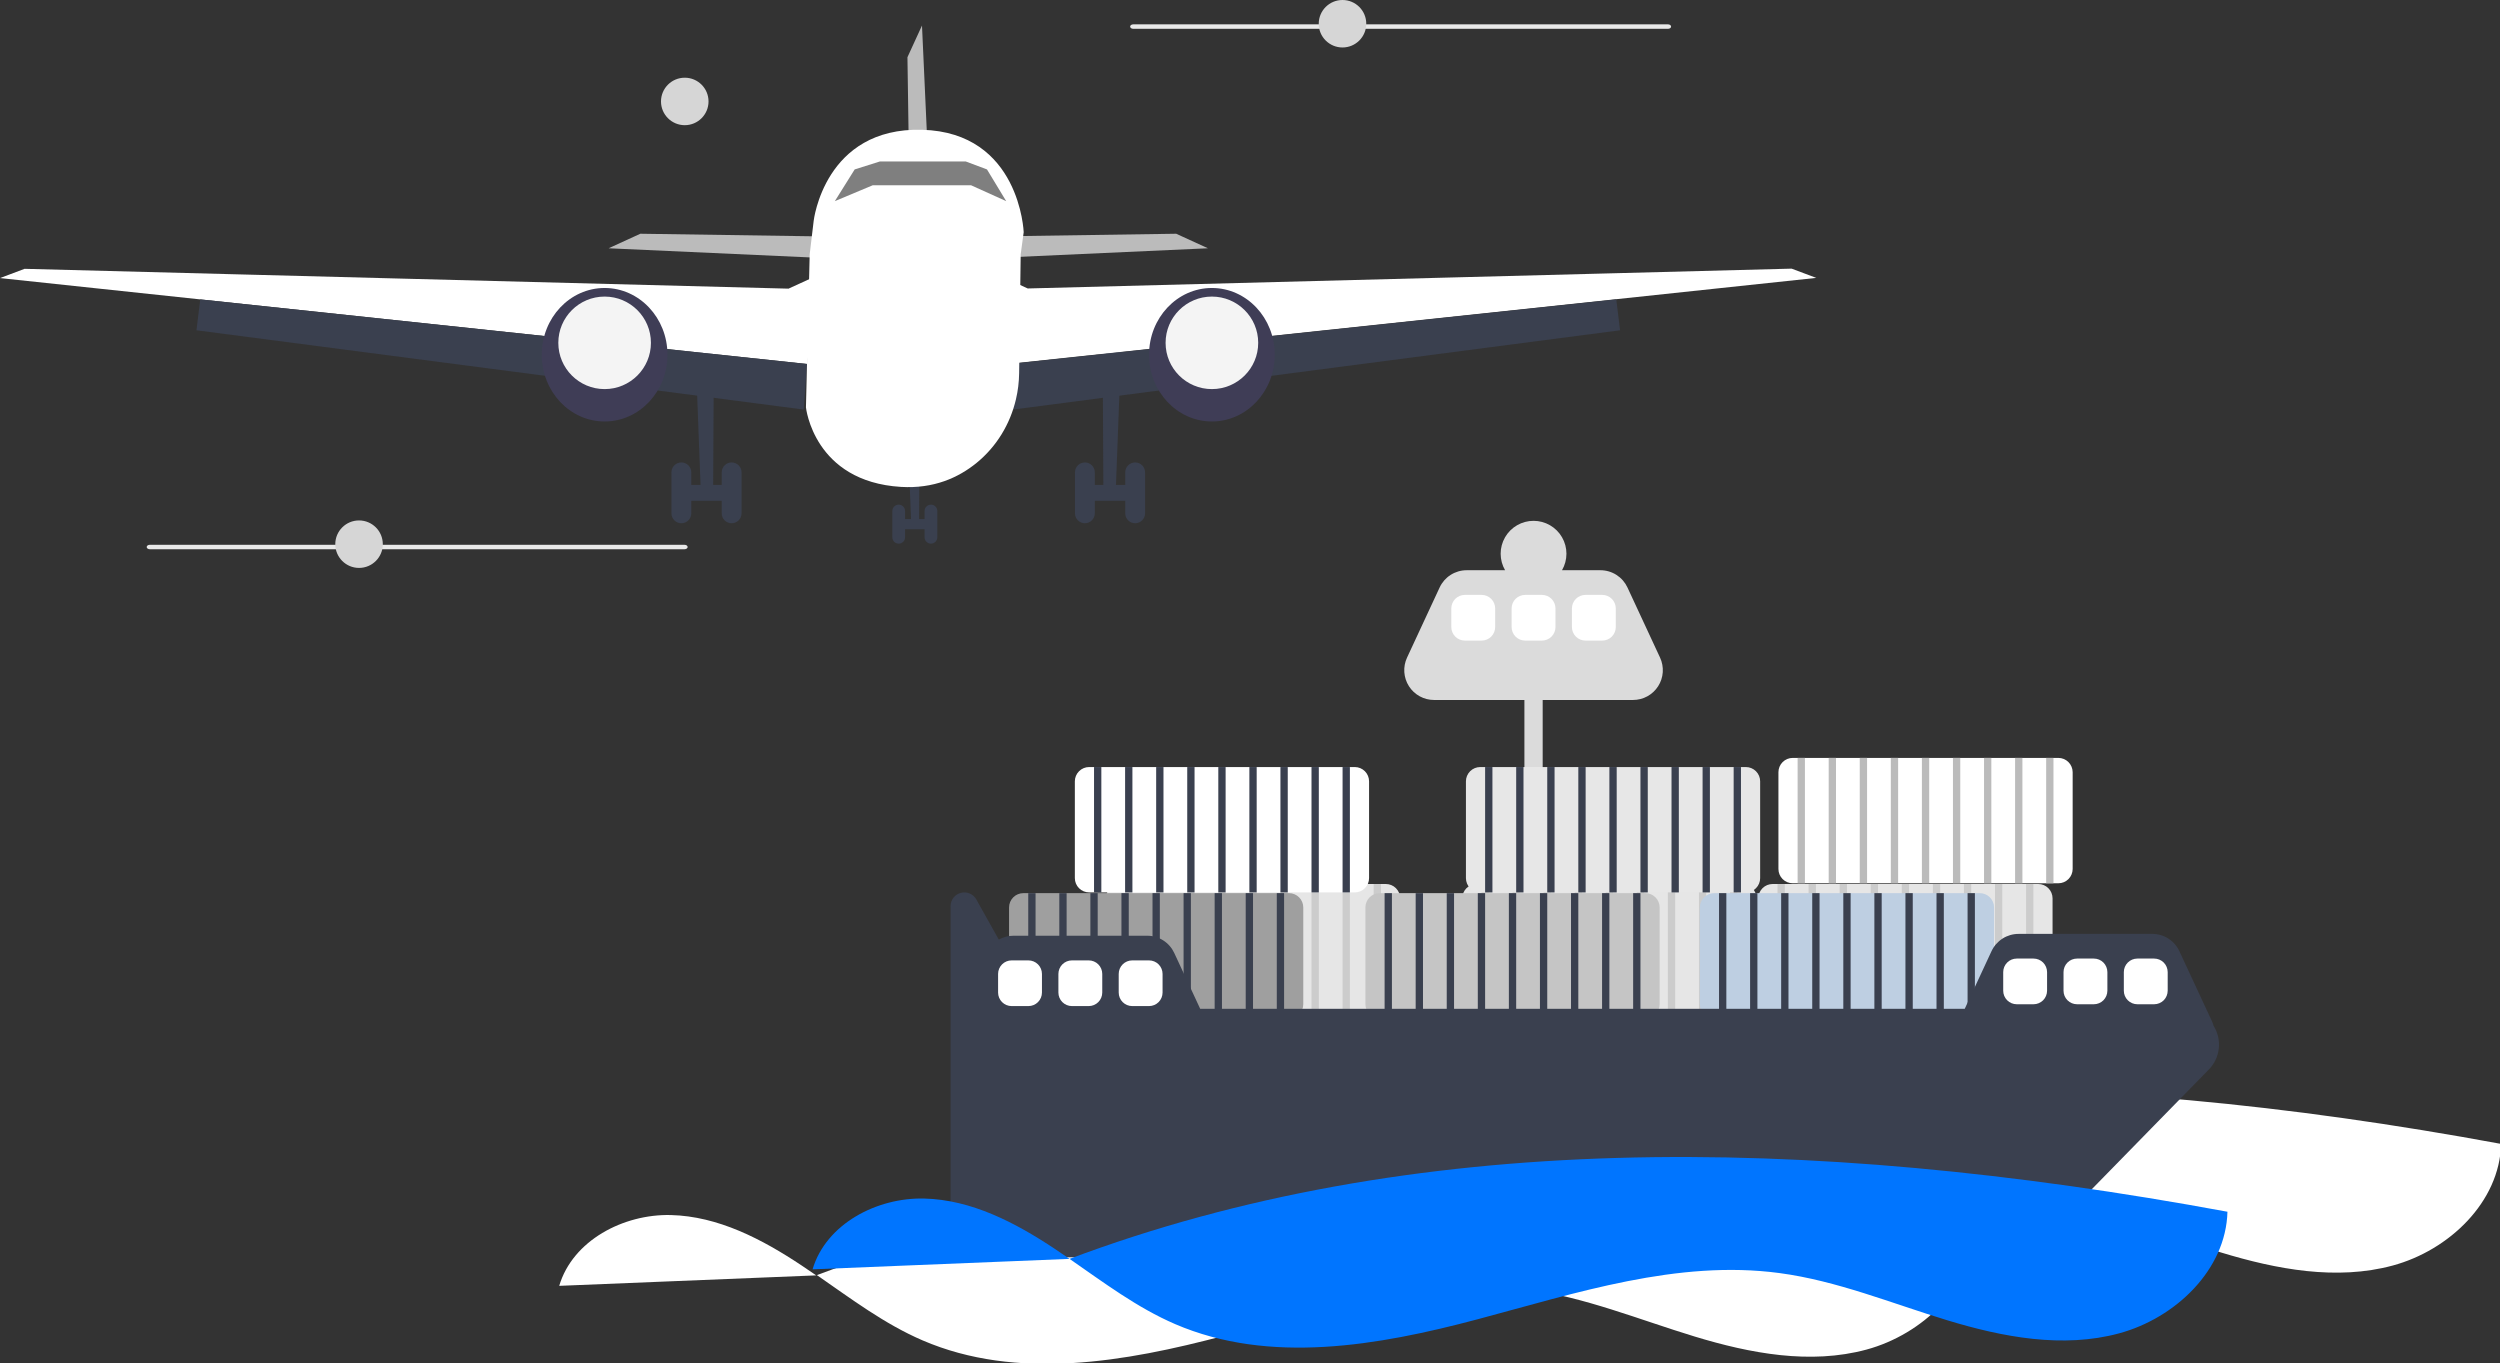 <svg width="1368" height="746" viewBox="0 0 1368 746" fill="none" xmlns="http://www.w3.org/2000/svg">
<rect x="0" y="0" width="1368" height="746" fill="#333333" stroke="none"/>
<g clip-path="url(#clip0_81_666)">
<path d="M496.644 234.852L498.501 284.031H493.979V289.598H506.618V284.031H502.932L503.195 234.852H496.644Z" fill="#3A404F"/>
<path d="M491.767 276.144C493.691 276.144 495.251 277.702 495.251 279.623V294.006C495.251 295.928 493.691 297.485 491.767 297.485C489.844 297.485 488.284 295.928 488.284 294.006V279.623C488.284 277.702 489.844 276.144 491.767 276.144Z" fill="#3A404F"/>
<path d="M509.416 276.144C511.34 276.144 512.899 277.702 512.899 279.623V294.006C512.899 295.928 511.34 297.485 509.416 297.485C507.492 297.485 505.933 295.928 505.933 294.006V279.623C505.933 277.702 507.492 276.144 509.416 276.144Z" fill="#3A404F"/>
<path d="M735 651.741C753.7 664.667 771.95 678.463 792.787 687.436C844.381 709.656 903.774 699.293 958.062 684.851C1012.35 670.409 1067.76 652.059 1123.45 659.503C1155.02 663.724 1184.83 676.077 1215.3 685.344C1245.78 694.612 1278.57 700.818 1309.32 692.497C1340.07 684.176 1367.8 657.791 1368.61 625.947C1136.47 583.028 921.26 581.754 735 651.741Z" fill="white"/>
<path d="M447 697.741C465.7 710.667 483.95 724.463 504.787 733.436C556.381 755.656 615.774 745.293 670.062 730.851C724.349 716.409 779.765 698.059 835.445 705.503C867.018 709.724 896.827 722.077 927.303 731.344C957.779 740.612 990.57 746.818 1021.32 738.497C1052.07 730.176 1079.8 703.791 1080.61 671.947C848.473 629.028 633.26 627.754 447 697.741Z" fill="white"/>
<path d="M655.049 618.873C629.143 618.253 601.372 632.768 594 657.611L734.624 651.886C731.965 650.048 729.293 648.232 726.61 646.44C705.034 632.089 680.955 619.493 655.049 618.873Z" fill="white"/>
<path d="M367.049 664.873C341.143 664.253 313.372 678.768 306 703.611L446.624 697.886C443.965 696.048 441.293 694.232 438.61 692.44C417.034 678.089 392.955 665.493 367.049 664.873Z" fill="white"/>
<path d="M758.336 483.728H612.976C610.903 483.729 608.914 484.553 607.448 486.019C605.982 487.486 605.158 489.474 605.156 491.547V544.507C605.158 546.581 605.982 548.569 607.448 550.036C608.914 551.502 610.903 552.326 612.976 552.327H758.336C760.41 552.326 762.398 551.502 763.864 550.036C765.331 548.569 766.155 546.581 766.156 544.507V491.547C766.155 489.474 765.331 487.486 763.864 486.019C762.398 484.553 760.41 483.729 758.336 483.728Z" fill="#E6E6E6"/>
<path d="M619.656 483.728H615.656V552.328H619.656V483.728Z" fill="#CCCCCC"/>
<path d="M636.656 483.728H632.656V552.328H636.656V483.728Z" fill="#CCCCCC"/>
<path d="M653.656 483.728H649.656V552.328H653.656V483.728Z" fill="#CCCCCC"/>
<path d="M670.656 483.728H666.656V552.328H670.656V483.728Z" fill="#CCCCCC"/>
<path d="M687.656 483.728H683.656V552.328H687.656V483.728Z" fill="#CCCCCC"/>
<path d="M704.656 483.728H700.656V552.328H704.656V483.728Z" fill="#CCCCCC"/>
<path d="M721.656 483.728H717.656V552.328H721.656V483.728Z" fill="#CCCCCC"/>
<path d="M738.656 483.728H734.656V552.328H738.656V483.728Z" fill="#CCCCCC"/>
<path d="M755.656 483.728H751.656V552.328H755.656V483.728Z" fill="#CCCCCC"/>
<path d="M908.386 359.855L890.54 321.459C889.23 318.642 887.143 316.257 884.524 314.586C881.905 312.916 878.863 312.028 875.757 312.028H854.729C856.315 309.292 857.152 306.187 857.156 303.024C857.161 299.862 856.332 296.754 854.753 294.014C853.174 291.274 850.901 288.998 848.163 287.416C845.425 285.833 842.319 285 839.156 285C835.994 285 832.887 285.833 830.149 287.416C827.411 288.998 825.139 291.274 823.56 294.014C821.981 296.754 821.152 299.862 821.156 303.024C821.161 306.187 821.998 309.292 823.584 312.028H802.556C799.45 312.028 796.408 312.916 793.789 314.586C791.17 316.257 789.083 318.642 787.773 321.459L769.927 359.855C768.772 362.339 768.262 365.074 768.444 367.807C768.626 370.541 769.493 373.184 770.967 375.494C772.44 377.803 774.471 379.704 776.874 381.021C779.276 382.338 781.971 383.028 784.71 383.028H834.156V569.028H844.156V383.028H893.603C896.342 383.028 899.037 382.338 901.439 381.021C903.841 379.704 905.873 377.803 907.346 375.494C908.819 373.184 909.687 370.541 909.869 367.807C910.05 365.074 909.54 362.339 908.386 359.855Z" fill="#DBDBDB"/>
<path d="M1115.34 483.728H969.976C967.903 483.729 965.914 484.553 964.448 486.019C962.982 487.486 962.158 489.474 962.156 491.547V544.507C962.158 546.581 962.982 548.569 964.448 550.036C965.914 551.502 967.903 552.326 969.976 552.327H1115.34C1117.41 552.326 1119.4 551.502 1120.86 550.036C1122.33 548.569 1123.15 546.581 1123.16 544.507V491.547C1123.15 489.474 1122.33 487.486 1120.86 486.019C1119.4 484.553 1117.41 483.729 1115.34 483.728Z" fill="#E6E6E6"/>
<path d="M976.656 483.728H972.656V552.328H976.656V483.728Z" fill="#CCCCCC"/>
<path d="M993.656 483.728H989.656V552.328H993.656V483.728Z" fill="#CCCCCC"/>
<path d="M1010.66 483.728H1006.66V552.328H1010.66V483.728Z" fill="#CCCCCC"/>
<path d="M1027.66 483.728H1023.66V552.328H1027.66V483.728Z" fill="#CCCCCC"/>
<path d="M1044.66 483.728H1040.66V552.328H1044.66V483.728Z" fill="#CCCCCC"/>
<path d="M1061.66 483.728H1057.66V552.328H1061.66V483.728Z" fill="#CCCCCC"/>
<path d="M1078.66 483.728H1074.66V552.328H1078.66V483.728Z" fill="#CCCCCC"/>
<path d="M1095.66 483.728H1091.66V552.328H1095.66V483.728Z" fill="#CCCCCC"/>
<path d="M1112.66 483.728H1108.66V552.328H1112.66V483.728Z" fill="#CCCCCC"/>
<path d="M953.336 483.728H807.976C805.903 483.729 803.914 484.553 802.448 486.019C800.982 487.486 800.158 489.474 800.156 491.547V544.507C800.158 546.581 800.982 548.569 802.448 550.036C803.914 551.502 805.903 552.326 807.976 552.327H953.336C955.41 552.326 957.398 551.502 958.864 550.036C960.331 548.569 961.155 546.581 961.156 544.507V491.547C961.155 489.474 960.331 487.486 958.864 486.019C957.398 484.553 955.41 483.729 953.336 483.728Z" fill="#E6E6E6"/>
<path d="M814.656 483.728H810.656V552.328H814.656V483.728Z" fill="#CCCCCC"/>
<path d="M831.656 483.728H827.656V552.328H831.656V483.728Z" fill="#CCCCCC"/>
<path d="M848.656 483.728H844.656V552.328H848.656V483.728Z" fill="#CCCCCC"/>
<path d="M865.656 483.728H861.656V552.328H865.656V483.728Z" fill="#CCCCCC"/>
<path d="M882.656 483.728H878.656V552.328H882.656V483.728Z" fill="#CCCCCC"/>
<path d="M899.656 483.728H895.656V552.328H899.656V483.728Z" fill="#CCCCCC"/>
<path d="M916.656 483.728H912.656V552.328H916.656V483.728Z" fill="#CCCCCC"/>
<path d="M933.656 483.728H929.656V552.328H933.656V483.728Z" fill="#CCCCCC"/>
<path d="M950.656 483.728H946.656V552.328H950.656V483.728Z" fill="#CCCCCC"/>
<path d="M1126.34 414.728H980.976C978.903 414.729 976.914 415.554 975.448 417.02C973.982 418.486 973.158 420.474 973.156 422.548V475.508C973.158 477.582 973.982 479.57 975.448 481.036C976.914 482.502 978.903 483.327 980.976 483.328H1126.34C1128.41 483.327 1130.4 482.502 1131.86 481.036C1133.33 479.57 1134.15 477.582 1134.16 475.508V422.548C1134.15 420.474 1133.33 418.486 1131.86 417.02C1130.4 415.554 1128.41 414.729 1126.34 414.728Z" fill="white"/>
<path d="M987.656 414.728H983.656V483.328H987.656V414.728Z" fill="#BBBBBB"/>
<path d="M1004.66 414.728H1000.66V483.328H1004.66V414.728Z" fill="#BBBBBB"/>
<path d="M1021.66 414.728H1017.66V483.328H1021.66V414.728Z" fill="#BBBBBB"/>
<path d="M1038.66 414.728H1034.66V483.328H1038.66V414.728Z" fill="#BBBBBB"/>
<path d="M1055.66 414.728H1051.66V483.328H1055.66V414.728Z" fill="#BBBBBB"/>
<path d="M1072.66 414.728H1068.66V483.328H1072.66V414.728Z" fill="#BBBBBB"/>
<path d="M1089.66 414.728H1085.66V483.328H1089.66V414.728Z" fill="#BBBBBB"/>
<path d="M1106.66 414.728H1102.66V483.328H1106.66V414.728Z" fill="#BBBBBB"/>
<path d="M1123.66 414.728H1119.66V483.328H1123.66V414.728Z" fill="#BBBBBB"/>
<path d="M1083.34 488.728H937.976C935.903 488.729 933.914 489.553 932.448 491.019C930.982 492.486 930.158 494.474 930.156 496.547V549.507C930.158 551.581 930.982 553.569 932.448 555.036C933.914 556.502 935.903 557.326 937.976 557.327H1083.34C1085.41 557.326 1087.4 556.502 1088.86 555.036C1090.33 553.569 1091.15 551.581 1091.16 549.507V496.547C1091.15 494.474 1090.33 492.486 1088.86 491.019C1087.4 489.553 1085.41 488.729 1083.34 488.728Z" fill="#BECFE2"/>
<path d="M944.656 488.728H940.656V557.328H944.656V488.728Z" fill="#3A404F"/>
<path d="M961.656 488.728H957.656V557.328H961.656V488.728Z" fill="#3A404F"/>
<path d="M978.656 488.728H974.656V557.328H978.656V488.728Z" fill="#3A404F"/>
<path d="M995.656 488.728H991.656V557.328H995.656V488.728Z" fill="#3A404F"/>
<path d="M1012.66 488.728H1008.66V557.328H1012.66V488.728Z" fill="#3A404F"/>
<path d="M1029.66 488.728H1025.66V557.328H1029.66V488.728Z" fill="#3A404F"/>
<path d="M1046.66 488.728H1042.66V557.328H1046.66V488.728Z" fill="#3A404F"/>
<path d="M1063.66 488.728H1059.66V557.328H1063.66V488.728Z" fill="#3A404F"/>
<path d="M1080.66 488.728H1076.66V557.328H1080.66V488.728Z" fill="#3A404F"/>
<path d="M900.336 488.728H754.976C752.903 488.729 750.914 489.553 749.448 491.019C747.982 492.486 747.158 494.474 747.156 496.547V549.507C747.158 551.581 747.982 553.569 749.448 555.036C750.914 556.502 752.903 557.326 754.976 557.327H900.336C902.41 557.326 904.398 556.502 905.864 555.036C907.331 553.569 908.155 551.581 908.156 549.507V496.547C908.155 494.474 907.331 492.486 905.864 491.019C904.398 489.553 902.41 488.729 900.336 488.728Z" fill="#C5C5C5"/>
<path d="M761.656 488.728H757.656V557.328H761.656V488.728Z" fill="#3A404F"/>
<path d="M778.656 488.728H774.656V557.328H778.656V488.728Z" fill="#3A404F"/>
<path d="M795.656 488.728H791.656V557.328H795.656V488.728Z" fill="#3A404F"/>
<path d="M812.656 488.728H808.656V557.328H812.656V488.728Z" fill="#3A404F"/>
<path d="M829.656 488.728H825.656V557.328H829.656V488.728Z" fill="#3A404F"/>
<path d="M846.656 488.728H842.656V557.328H846.656V488.728Z" fill="#3A404F"/>
<path d="M863.656 488.728H859.656V557.328H863.656V488.728Z" fill="#3A404F"/>
<path d="M880.656 488.728H876.656V557.328H880.656V488.728Z" fill="#3A404F"/>
<path d="M897.656 488.728H893.656V557.328H897.656V488.728Z" fill="#3A404F"/>
<path d="M955.336 419.728H809.976C807.903 419.729 805.914 420.554 804.448 422.02C802.982 423.486 802.158 425.474 802.156 427.548V480.508C802.158 482.582 802.982 484.57 804.448 486.036C805.914 487.502 807.903 488.327 809.976 488.328H955.336C957.41 488.327 959.398 487.502 960.864 486.036C962.331 484.57 963.155 482.582 963.156 480.508V427.548C963.155 425.474 962.331 423.486 960.864 422.02C959.398 420.554 957.41 419.729 955.336 419.728Z" fill="#E7E7E7"/>
<path d="M816.656 419.728H812.656V488.328H816.656V419.728Z" fill="#3A404F"/>
<path d="M833.656 419.728H829.656V488.328H833.656V419.728Z" fill="#3A404F"/>
<path d="M850.656 419.728H846.656V488.328H850.656V419.728Z" fill="#3A404F"/>
<path d="M867.656 419.728H863.656V488.328H867.656V419.728Z" fill="#3A404F"/>
<path d="M884.656 419.728H880.656V488.328H884.656V419.728Z" fill="#3A404F"/>
<path d="M901.656 419.728H897.656V488.328H901.656V419.728Z" fill="#3A404F"/>
<path d="M918.656 419.728H914.656V488.328H918.656V419.728Z" fill="#3A404F"/>
<path d="M935.656 419.728H931.656V488.328H935.656V419.728Z" fill="#3A404F"/>
<path d="M952.656 419.728H948.656V488.328H952.656V419.728Z" fill="#3A404F"/>
<path d="M705.336 488.728H559.976C557.903 488.729 555.914 489.553 554.448 491.019C552.982 492.486 552.158 494.474 552.156 496.547V549.507C552.158 551.581 552.982 553.569 554.448 555.036C555.914 556.502 557.903 557.326 559.976 557.327H705.336C707.41 557.326 709.398 556.502 710.864 555.036C712.331 553.569 713.155 551.581 713.156 549.507V496.547C713.155 494.474 712.331 492.486 710.864 491.019C709.398 489.553 707.41 488.729 705.336 488.728Z" fill="#9F9F9F"/>
<path d="M566.656 488.728H562.656V557.328H566.656V488.728Z" fill="#3A404F"/>
<path d="M583.656 488.728H579.656V557.328H583.656V488.728Z" fill="#3A404F"/>
<path d="M600.656 488.728H596.656V557.328H600.656V488.728Z" fill="#3A404F"/>
<path d="M617.656 488.728H613.656V557.328H617.656V488.728Z" fill="#3A404F"/>
<path d="M634.656 488.728H630.656V557.328H634.656V488.728Z" fill="#3A404F"/>
<path d="M651.656 488.728H647.656V557.328H651.656V488.728Z" fill="#3A404F"/>
<path d="M668.656 488.728H664.656V557.328H668.656V488.728Z" fill="#3A404F"/>
<path d="M685.656 488.728H681.656V557.328H685.656V488.728Z" fill="#3A404F"/>
<path d="M702.656 488.728H698.656V557.328H702.656V488.728Z" fill="#3A404F"/>
<path d="M741.336 419.728H595.976C593.903 419.729 591.914 420.554 590.448 422.02C588.982 423.486 588.158 425.474 588.156 427.548V480.508C588.158 482.582 588.982 484.57 590.448 486.036C591.914 487.502 593.903 488.327 595.976 488.328H741.336C743.41 488.327 745.398 487.502 746.864 486.036C748.331 484.57 749.155 482.582 749.156 480.508V427.548C749.155 425.474 748.331 423.486 746.864 422.02C745.398 420.554 743.41 419.729 741.336 419.728Z" fill="white"/>
<path d="M602.656 419.728H598.656V488.328H602.656V419.728Z" fill="#3A404F"/>
<path d="M619.656 419.728H615.656V488.328H619.656V419.728Z" fill="#3A404F"/>
<path d="M636.656 419.728H632.656V488.328H636.656V419.728Z" fill="#3A404F"/>
<path d="M653.656 419.728H649.656V488.328H653.656V419.728Z" fill="#3A404F"/>
<path d="M670.656 419.728H666.656V488.328H670.656V419.728Z" fill="#3A404F"/>
<path d="M687.656 419.728H683.656V488.328H687.656V419.728Z" fill="#3A404F"/>
<path d="M704.656 419.728H700.656V488.328H704.656V419.728Z" fill="#3A404F"/>
<path d="M721.656 419.728H717.656V488.328H721.656V419.728Z" fill="#3A404F"/>
<path d="M738.656 419.728H734.656V488.328H738.656V419.728Z" fill="#3A404F"/>
<path d="M1211.31 561.378C1211.07 560.513 1210.76 559.669 1210.39 558.855L1192.54 520.459C1191.23 517.641 1189.14 515.257 1186.52 513.586C1183.91 511.915 1180.86 511.028 1177.76 511.028H1104.56C1101.45 511.028 1098.41 511.915 1095.79 513.586C1093.17 515.257 1091.08 517.641 1089.77 520.459L1075.1 552.028H656.748L642.54 521.459C641.23 518.641 639.143 516.257 636.524 514.586C633.905 512.915 630.863 512.028 627.756 512.028H554.556C551.746 512.029 548.985 512.758 546.541 514.143L534.233 492.165C533.42 490.714 532.149 489.573 530.619 488.921C529.089 488.27 527.385 488.144 525.776 488.564C524.166 488.984 522.742 489.926 521.725 491.242C520.708 492.558 520.156 494.175 520.156 495.838V668.445C520.156 671.017 520.663 673.563 521.647 675.939C522.631 678.315 524.073 680.474 525.892 682.292C527.71 684.111 529.869 685.553 532.245 686.537C534.621 687.521 537.167 688.028 539.739 688.028H1099.92C1102.53 688.028 1105.11 687.507 1107.51 686.495C1109.92 685.483 1112.09 684.002 1113.92 682.137L1208.62 585.302C1211.69 582.2 1213.63 578.15 1214.12 573.809C1214.61 569.467 1213.62 565.087 1211.31 561.378Z" fill="#3A404F"/>
<path d="M1112.75 549.528H1103.56C1101.6 549.526 1099.71 548.745 1098.33 547.358C1096.94 545.97 1096.16 544.089 1096.16 542.126V531.929C1096.16 529.967 1096.94 528.086 1098.33 526.698C1099.71 525.311 1101.6 524.53 1103.56 524.528H1112.75C1114.72 524.53 1116.6 525.311 1117.99 526.698C1119.37 528.086 1120.15 529.967 1120.16 531.929V542.126C1120.15 544.089 1119.37 545.97 1117.99 547.358C1116.6 548.745 1114.72 549.526 1112.75 549.528Z" fill="white"/>
<path d="M1145.75 549.528H1136.56C1134.6 549.526 1132.71 548.745 1131.33 547.358C1129.94 545.97 1129.16 544.089 1129.16 542.126V531.929C1129.16 529.967 1129.94 528.086 1131.33 526.698C1132.71 525.311 1134.6 524.53 1136.56 524.528H1145.75C1147.72 524.53 1149.6 525.311 1150.99 526.698C1152.37 528.086 1153.15 529.967 1153.16 531.929V542.126C1153.15 544.089 1152.37 545.97 1150.99 547.358C1149.6 548.745 1147.72 549.526 1145.75 549.528Z" fill="white"/>
<path d="M1178.75 549.528H1169.56C1167.6 549.526 1165.71 548.745 1164.33 547.358C1162.94 545.97 1162.16 544.089 1162.16 542.126V531.929C1162.16 529.967 1162.94 528.086 1164.33 526.698C1165.71 525.311 1167.6 524.53 1169.56 524.528H1178.75C1180.72 524.53 1182.6 525.311 1183.99 526.698C1185.37 528.086 1186.15 529.967 1186.16 531.929V542.126C1186.15 544.089 1185.37 545.97 1183.99 547.358C1182.6 548.745 1180.72 549.526 1178.75 549.528Z" fill="white"/>
<path d="M810.755 350.528H801.558C799.595 350.526 797.714 349.745 796.327 348.358C794.939 346.97 794.158 345.089 794.156 343.126V332.929C794.158 330.967 794.939 329.086 796.327 327.698C797.714 326.311 799.595 325.53 801.558 325.528H810.755C812.717 325.53 814.598 326.311 815.986 327.698C817.374 329.086 818.154 330.967 818.156 332.929V343.126C818.154 345.089 817.373 346.97 815.986 348.358C814.598 349.745 812.717 350.526 810.755 350.528Z" fill="white"/>
<path d="M843.755 350.528H834.558C832.595 350.526 830.714 349.745 829.327 348.358C827.939 346.97 827.158 345.089 827.156 343.126V332.929C827.158 330.967 827.939 329.086 829.327 327.698C830.714 326.311 832.595 325.53 834.558 325.528H843.755C845.717 325.53 847.598 326.311 848.986 327.698C850.374 329.086 851.154 330.967 851.156 332.929V343.126C851.154 345.089 850.373 346.97 848.986 348.358C847.598 349.745 845.717 350.526 843.755 350.528Z" fill="white"/>
<path d="M876.755 350.528H867.558C865.595 350.526 863.714 349.745 862.327 348.358C860.939 346.97 860.158 345.089 860.156 343.126V332.929C860.158 330.967 860.939 329.086 862.327 327.698C863.714 326.311 865.595 325.53 867.558 325.528H876.755C878.717 325.53 880.598 326.311 881.986 327.698C883.374 329.086 884.154 330.967 884.156 332.929V343.126C884.154 345.089 883.373 346.97 881.986 348.358C880.598 349.745 878.717 350.526 876.755 350.528Z" fill="white"/>
<path d="M562.755 550.528H553.558C551.595 550.526 549.714 549.745 548.327 548.358C546.939 546.97 546.158 545.089 546.156 543.126V532.929C546.158 530.967 546.939 529.086 548.327 527.698C549.714 526.311 551.595 525.53 553.558 525.528H562.755C564.717 525.53 566.598 526.311 567.986 527.698C569.374 529.086 570.154 530.967 570.156 532.929V543.126C570.154 545.089 569.374 546.97 567.986 548.358C566.598 549.745 564.717 550.526 562.755 550.528Z" fill="white"/>
<path d="M595.755 550.528H586.558C584.595 550.526 582.714 549.745 581.327 548.358C579.939 546.97 579.158 545.089 579.156 543.126V532.929C579.158 530.967 579.939 529.086 581.327 527.698C582.714 526.311 584.595 525.53 586.558 525.528H595.755C597.717 525.53 599.598 526.311 600.986 527.698C602.374 529.086 603.154 530.967 603.156 532.929V543.126C603.154 545.089 602.374 546.97 600.986 548.358C599.598 549.745 597.717 550.526 595.755 550.528Z" fill="white"/>
<path d="M628.755 550.528H619.558C617.595 550.526 615.714 549.745 614.327 548.358C612.939 546.97 612.158 545.089 612.156 543.126V532.929C612.158 530.967 612.939 529.086 614.327 527.698C615.714 526.311 617.595 525.53 619.558 525.528H628.755C630.717 525.53 632.598 526.311 633.986 527.698C635.374 529.086 636.154 530.967 636.156 532.929V543.126C636.154 545.089 635.374 546.97 633.986 548.358C632.598 549.745 630.717 550.526 628.755 550.528Z" fill="white"/>
<path d="M505.68 655.843C479.774 655.223 452.002 669.738 444.631 694.58L585.255 688.856C582.596 687.017 579.924 685.202 577.241 683.41C555.665 669.059 531.585 656.463 505.68 655.843Z" fill="#0075FF"/>
<path d="M585.255 688.856C603.955 701.782 622.205 715.577 643.041 724.551C694.636 746.771 754.029 736.408 808.317 721.966C862.604 707.524 918.02 689.174 973.7 696.618C1005.27 700.839 1035.08 713.191 1065.56 722.459C1096.03 731.727 1128.83 737.933 1159.57 729.612C1190.32 721.291 1218.06 694.906 1218.86 663.062C986.728 620.143 771.515 618.868 585.255 688.856Z" fill="#0075FF"/>
<path d="M618.412 14.545C618.412 15.221 619.171 15.764 620.117 15.764H912.719C913.664 15.764 914.424 15.221 914.424 14.545C914.424 13.868 913.664 13.325 912.719 13.325H620.117C619.171 13.325 618.412 13.868 618.412 14.545Z" fill="#E9E9E9"/>
<path d="M380.442 188.684L383.338 265.345H376.289V274.023H395.99V265.345H390.244L390.654 188.684H380.442Z" fill="#3A404F"/>
<path d="M372.841 253.05C375.84 253.05 378.271 255.479 378.271 258.474V280.894C378.271 283.889 375.84 286.318 372.841 286.318C369.842 286.318 367.411 283.889 367.411 280.894V258.474C367.411 255.479 369.842 253.05 372.841 253.05Z" fill="#3A404F"/>
<path d="M400.351 253.05C403.349 253.05 405.78 255.479 405.78 258.474V280.894C405.78 283.889 403.349 286.318 400.351 286.318C397.352 286.318 394.921 283.889 394.921 280.894V258.474C394.921 255.479 397.352 253.05 400.351 253.05Z" fill="#3A404F"/>
<path d="M444.513 140.92L333.022 135.858L350.398 127.902L448.132 129.349L444.513 140.92Z" fill="#BBBBBB"/>
<path d="M0 152.162L13.465 147.099L431.481 157.948L448.857 149.992L441.617 199.171L109.568 163.825L0 152.162Z" fill="white"/>
<path d="M107.509 180.729L109.568 163.825L441.617 199.171L439.807 224.122L107.509 180.729Z" fill="#3A404F"/>
<path d="M330.851 230.631C349.843 230.631 365.239 214.279 365.239 194.108C365.239 173.938 349.843 157.586 330.851 157.586C311.859 157.586 296.463 173.938 296.463 194.108C296.463 214.279 311.859 230.631 330.851 230.631Z" fill="#3F3D56"/>
<path d="M330.85 212.912C344.845 212.912 356.189 201.579 356.189 187.599C356.189 173.62 344.845 162.287 330.85 162.287C316.856 162.287 305.512 173.62 305.512 187.599C305.512 201.579 316.856 212.912 330.85 212.912Z" fill="#F4F4F4"/>
<path d="M613.558 188.684L610.662 265.345H617.711V274.023H598.01V265.345H603.756L603.345 188.684H613.558Z" fill="#3A404F"/>
<path d="M621.159 253.05H621.159C618.16 253.05 615.729 255.478 615.729 258.474V280.894C615.729 283.889 618.16 286.318 621.159 286.318H621.159C624.158 286.318 626.589 283.889 626.589 280.894V258.474C626.589 255.478 624.158 253.05 621.159 253.05Z" fill="#3A404F"/>
<path d="M593.649 253.05H593.649C590.651 253.05 588.22 255.478 588.22 258.474V280.894C588.22 283.889 590.651 286.318 593.649 286.318H593.649C596.648 286.318 599.079 283.889 599.079 280.894V258.474C599.079 255.478 596.648 253.05 593.649 253.05Z" fill="#3A404F"/>
<path d="M549.487 140.92L660.977 135.858L643.602 127.902L545.867 129.349L549.487 140.92Z" fill="#BBBBBB"/>
<path d="M509.582 125.339L504.514 13.964L496.551 31.321L497.999 128.955L509.582 125.339Z" fill="#BBBBBB"/>
<path d="M993.856 152.062L980.392 147L562.375 157.848L545 149.893L552.24 199.071L884.289 163.726L993.856 152.062Z" fill="white"/>
<path d="M886.491 180.729L884.432 163.825L552.383 199.171L554.193 224.122L886.491 180.729Z" fill="#3A404F"/>
<path d="M663.149 230.631C682.141 230.631 697.537 214.279 697.537 194.108C697.537 173.938 682.141 157.586 663.149 157.586C644.157 157.586 628.761 173.938 628.761 194.108C628.761 214.279 644.157 230.631 663.149 230.631Z" fill="#3F3D56"/>
<path d="M663.149 212.912C677.143 212.912 688.488 201.579 688.488 187.599C688.488 173.62 677.143 162.287 663.149 162.287C649.155 162.287 637.811 173.62 637.811 187.599C637.811 201.579 649.155 212.912 663.149 212.912Z" fill="#F4F4F4"/>
<path d="M560.165 127.047L558.522 139.144L557.668 204.262C557.602 209.108 557.016 213.895 555.916 218.538C552.745 232.063 545.339 244.364 534.399 253.282C524.474 261.382 510.936 267.514 493.018 266.43C445.236 263.537 441.016 222.914 441.016 222.914L442.818 149.247L443.064 139.144L445.236 120.914C445.236 120.914 451.028 69.566 504.601 71.012C558.174 72.459 560.165 127.047 560.165 127.047Z" fill="white"/>
<path d="M456.82 110.066L467.68 92.709L481.435 88.369H528.493L540.076 92.709L550.588 110.066L531.388 101.387H477.53L456.82 110.066Z" fill="#7F7F7F"/>
<path d="M734.616 25.98C741.797 25.98 747.619 20.164 747.619 12.99C747.619 5.816 741.797 0 734.616 0C727.434 0 721.612 5.816 721.612 12.99C721.612 20.164 727.434 25.98 734.616 25.98Z" fill="#D6D6D6"/>
<path d="M374.704 68.5C381.885 68.5 387.707 62.685 387.707 55.51C387.707 48.336 381.885 42.52 374.704 42.52C367.522 42.52 361.7 48.336 361.7 55.51C361.7 62.685 367.522 68.5 374.704 68.5Z" fill="#D6D6D6"/>
<path d="M80.266 299.327C80.266 300.003 81.025 300.546 81.97 300.546H374.573C375.518 300.546 376.277 300.003 376.277 299.327C376.277 298.651 375.518 298.108 374.573 298.108H81.97C81.025 298.108 80.266 298.651 80.266 299.327Z" fill="#E9E9E9"/>
<path d="M196.469 310.763C203.651 310.763 209.473 304.947 209.473 297.773C209.473 290.598 203.651 284.782 196.469 284.782C189.288 284.782 183.466 290.598 183.466 297.773C183.466 304.947 189.288 310.763 196.469 310.763Z" fill="#D6D6D6"/>
</g>
<defs>
<clipPath id="clip0_81_666">
<rect width="1368" height="746" fill="white"/>
</clipPath>
</defs>
</svg>
